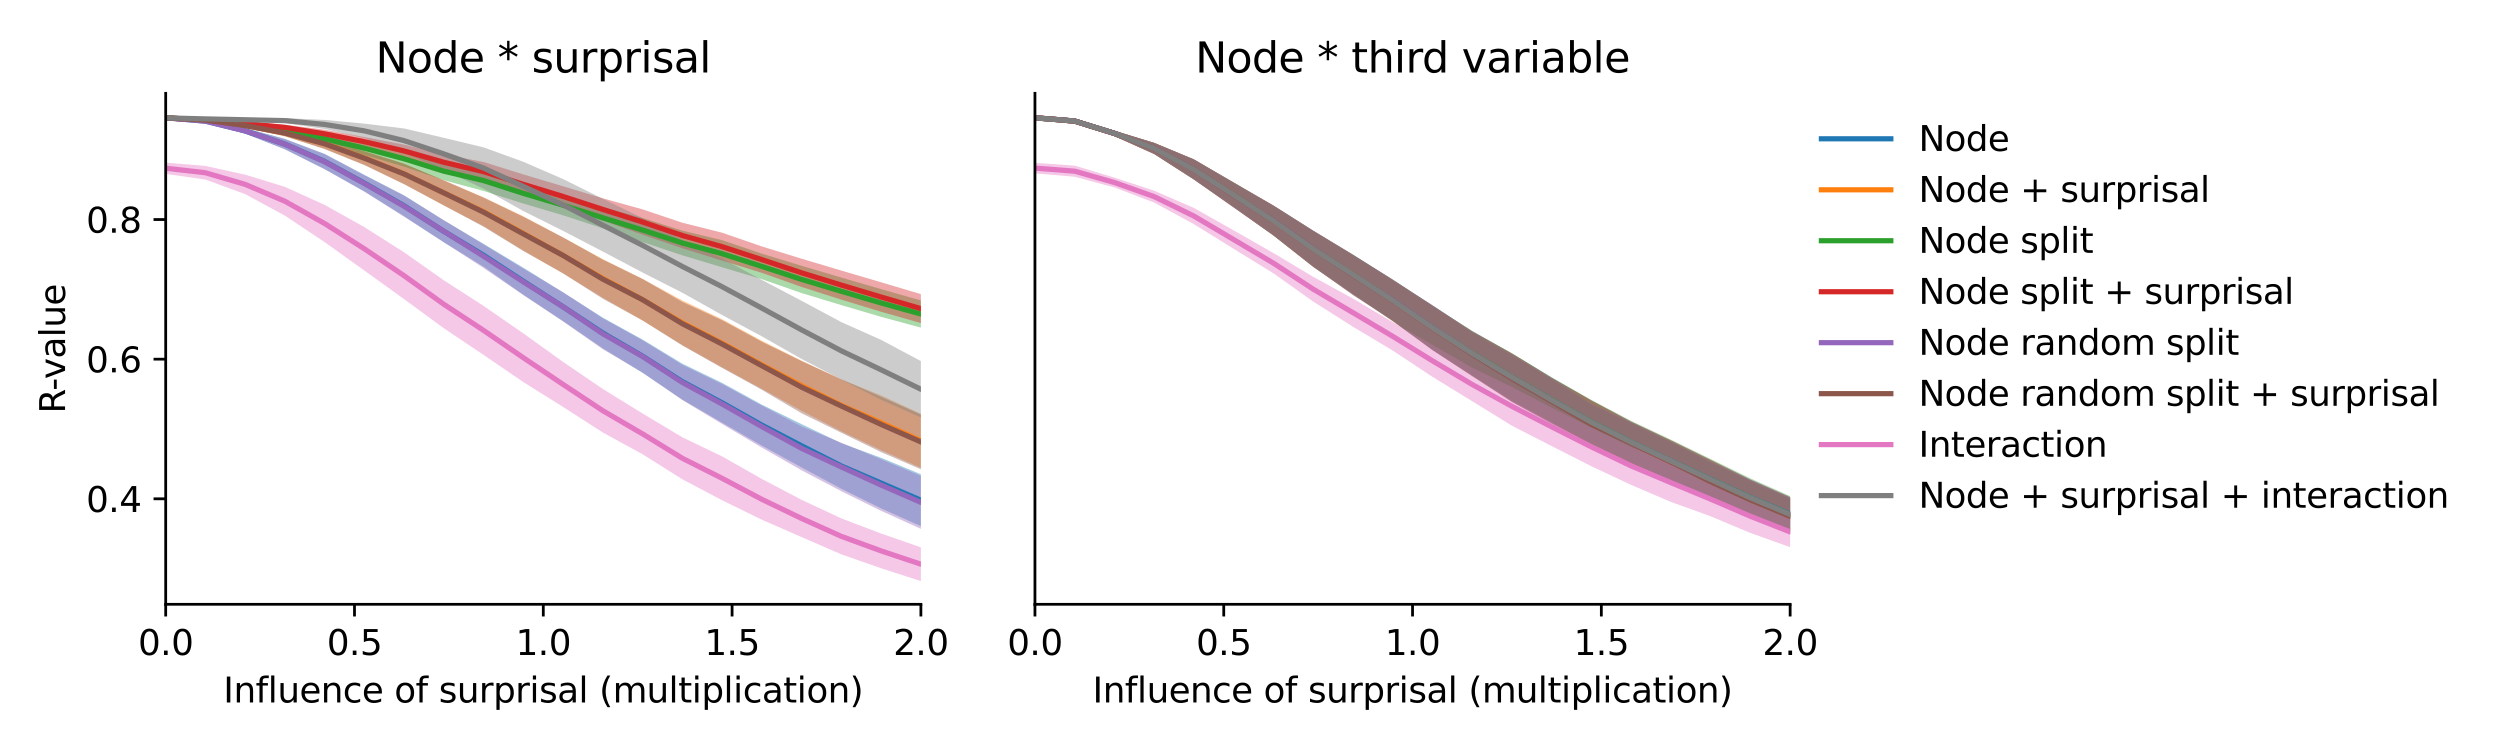 <?xml version="1.0" encoding="utf-8" standalone="no"?>
<!DOCTYPE svg PUBLIC "-//W3C//DTD SVG 1.1//EN"
  "http://www.w3.org/Graphics/SVG/1.1/DTD/svg11.dtd">
<svg xmlns:xlink="http://www.w3.org/1999/xlink" width="720pt" height="216pt" viewBox="0 0 720 216" xmlns="http://www.w3.org/2000/svg" version="1.1">
 <defs>
  <style type="text/css">*{stroke-linejoin: round; stroke-linecap: butt}</style>
 </defs>
 <g id="figure_1">
  <g id="patch_1">
   <path d="M 0 216 
L 720 216 
L 720 0 
L 0 0 
z
" style="fill: #ffffff"/>
  </g>
  <g id="axes_1">
   <g id="patch_2">
    <path d="M 47.72 174.04 
L 265.215 174.04 
L 265.215 26.88 
L 47.72 26.88 
z
" style="fill: #ffffff"/>
   </g>
   <g id="PolyCollection_1">
    <path d="M 47.72 33.624 
L 47.72 34.197 
L 59.167 35.227 
L 70.614 38.48 
L 82.061 42.989 
L 93.508 48.702 
L 104.956 55.135 
L 116.403 62.284 
L 127.85 69.802 
L 139.297 76.816 
L 150.744 84.917 
L 162.191 92.497 
L 173.638 100.344 
L 185.085 107.371 
L 196.532 115.103 
L 207.979 121.755 
L 219.427 128.342 
L 230.874 134.641 
L 242.321 140.771 
L 253.768 146.431 
L 265.215 151.537 
L 265.215 136.593 
L 265.215 136.593 
L 253.768 131.847 
L 242.321 127.657 
L 230.874 122.16 
L 219.427 116.553 
L 207.979 110.273 
L 196.532 104.741 
L 185.085 97.808 
L 173.638 91.493 
L 162.191 84.244 
L 150.744 77.106 
L 139.297 70.241 
L 127.85 63.47 
L 116.403 56.277 
L 104.956 50.362 
L 93.508 44.32 
L 82.061 40.014 
L 70.614 36.893 
L 59.167 34.526 
L 47.72 33.624 
z
" clip-path="url(#p368de60927)" style="fill: #1f77b4; fill-opacity: 0.4"/>
   </g>
   <g id="PolyCollection_2">
    <path d="M 47.72 33.649 
L 47.72 34.213 
L 59.167 34.88 
L 70.614 36.762 
L 82.061 39.246 
L 93.508 42.893 
L 104.956 47.516 
L 116.403 53.03 
L 127.85 59.176 
L 139.297 65.134 
L 150.744 72.172 
L 162.191 78.728 
L 173.638 85.788 
L 185.085 92.305 
L 196.532 99.416 
L 207.979 105.789 
L 219.427 112.011 
L 230.874 118.316 
L 242.321 124.248 
L 253.768 129.658 
L 265.215 134.75 
L 265.215 119.173 
L 265.215 119.173 
L 253.768 113.88 
L 242.321 109.271 
L 230.874 103.868 
L 219.427 98.151 
L 207.979 91.935 
L 196.532 86.54 
L 185.085 80.333 
L 173.638 74.642 
L 162.191 68.401 
L 150.744 62.297 
L 139.297 56.833 
L 127.85 51.959 
L 116.403 47.123 
L 104.956 43.485 
L 93.508 39.833 
L 82.061 37.372 
L 70.614 35.551 
L 59.167 34.286 
L 47.72 33.649 
z
" clip-path="url(#p368de60927)" style="fill: #ff7f0e; fill-opacity: 0.4"/>
   </g>
   <g id="PolyCollection_3">
    <path d="M 47.72 33.638 
L 47.72 34.22 
L 59.167 35.004 
L 70.614 36.626 
L 82.061 38.743 
L 93.508 41.708 
L 104.956 44.621 
L 116.403 48.009 
L 127.85 51.913 
L 139.297 55.007 
L 150.744 58.633 
L 162.191 62.023 
L 173.638 65.775 
L 185.085 69.738 
L 196.532 73.546 
L 207.979 76.982 
L 219.427 80.415 
L 230.874 84.409 
L 242.321 87.884 
L 253.768 91.256 
L 265.215 94.36 
L 265.215 86.524 
L 265.215 86.524 
L 253.768 83.269 
L 242.321 79.933 
L 230.874 76.551 
L 219.427 73.058 
L 207.979 69.169 
L 196.532 66.428 
L 185.085 62.791 
L 173.638 59.715 
L 162.191 56.199 
L 150.744 52.775 
L 139.297 49.034 
L 127.85 46.721 
L 116.403 43.475 
L 104.956 40.75 
L 93.508 38.289 
L 82.061 36.408 
L 70.614 35.464 
L 59.167 34.355 
L 47.72 33.638 
z
" clip-path="url(#p368de60927)" style="fill: #2ca02c; fill-opacity: 0.4"/>
   </g>
   <g id="PolyCollection_4">
    <path d="M 47.72 33.666 
L 47.72 34.234 
L 59.167 34.854 
L 70.614 36.071 
L 82.061 37.481 
L 93.508 39.737 
L 104.956 42.162 
L 116.403 45.318 
L 127.85 49.031 
L 139.297 52.204 
L 150.744 55.965 
L 162.191 59.527 
L 173.638 63.526 
L 185.085 67.611 
L 196.532 71.518 
L 207.979 75.073 
L 219.427 78.585 
L 230.874 82.652 
L 242.321 86.307 
L 253.768 89.795 
L 265.215 93.047 
L 265.215 84.716 
L 265.215 84.716 
L 253.768 81.304 
L 242.321 77.928 
L 230.874 74.512 
L 219.427 70.981 
L 207.979 67.022 
L 196.532 64.154 
L 185.085 60.307 
L 173.638 57.131 
L 162.191 53.663 
L 150.744 50.242 
L 139.297 46.676 
L 127.85 44.47 
L 116.403 41.647 
L 104.956 39.472 
L 93.508 37.367 
L 82.061 35.918 
L 70.614 35.075 
L 59.167 34.269 
L 47.72 33.666 
z
" clip-path="url(#p368de60927)" style="fill: #d62728; fill-opacity: 0.4"/>
   </g>
   <g id="PolyCollection_5">
    <path d="M 47.72 33.643 
L 47.72 34.22 
L 59.167 35.248 
L 70.614 38.511 
L 82.061 43.018 
L 93.508 48.758 
L 104.956 55.2 
L 116.403 62.445 
L 127.85 69.772 
L 139.297 77.208 
L 150.744 84.987 
L 162.191 92.604 
L 173.638 100.597 
L 185.085 107.334 
L 196.532 115.232 
L 207.979 122.115 
L 219.427 128.932 
L 230.874 135.459 
L 242.321 141.479 
L 253.768 147.14 
L 265.215 152.31 
L 265.215 137.061 
L 265.215 137.061 
L 253.768 132.278 
L 242.321 127.516 
L 230.874 122.826 
L 219.427 116.83 
L 207.979 110.62 
L 196.532 105.088 
L 185.085 98.026 
L 173.638 91.696 
L 162.191 84.167 
L 150.744 77.393 
L 139.297 70.436 
L 127.85 63.448 
L 116.403 56.361 
L 104.956 50.501 
L 93.508 44.432 
L 82.061 40.048 
L 70.614 36.911 
L 59.167 34.547 
L 47.72 33.643 
z
" clip-path="url(#p368de60927)" style="fill: #9467bd; fill-opacity: 0.4"/>
   </g>
   <g id="PolyCollection_6">
    <path d="M 47.72 33.669 
L 47.72 34.236 
L 59.167 34.9 
L 70.614 36.789 
L 82.061 39.264 
L 93.508 42.935 
L 104.956 47.542 
L 116.403 53.063 
L 127.85 59.186 
L 139.297 65.315 
L 150.744 72.309 
L 162.191 78.77 
L 173.638 86.054 
L 185.085 92.318 
L 196.532 99.517 
L 207.979 105.98 
L 219.427 112.272 
L 230.874 119.041 
L 242.321 124.644 
L 253.768 130.215 
L 265.215 135.163 
L 265.215 119.397 
L 265.215 119.397 
L 253.768 114.277 
L 242.321 109.264 
L 230.874 104.014 
L 219.427 98.418 
L 207.979 92.226 
L 196.532 86.964 
L 185.085 80.359 
L 173.638 74.786 
L 162.191 68.404 
L 150.744 62.449 
L 139.297 56.947 
L 127.85 51.964 
L 116.403 47.183 
L 104.956 43.603 
L 93.508 39.919 
L 82.061 37.392 
L 70.614 35.571 
L 59.167 34.305 
L 47.72 33.669 
z
" clip-path="url(#p368de60927)" style="fill: #8c564b; fill-opacity: 0.4"/>
   </g>
   <g id="PolyCollection_7">
    <path d="M 47.72 46.829 
L 47.72 50.078 
L 59.167 51.715 
L 70.614 55.913 
L 82.061 62.101 
L 93.508 69.75 
L 104.956 77.925 
L 116.403 86.163 
L 127.85 94.559 
L 139.297 102.229 
L 150.744 110.056 
L 162.191 117.216 
L 173.638 124.575 
L 185.085 130.836 
L 196.532 138.041 
L 207.979 144.079 
L 219.427 149.687 
L 230.874 154.691 
L 242.321 159.652 
L 253.768 163.665 
L 265.215 167.351 
L 265.215 157.643 
L 265.215 157.643 
L 253.768 153.659 
L 242.321 149.307 
L 230.874 143.966 
L 219.427 137.95 
L 207.979 131.452 
L 196.532 125.953 
L 185.085 119.108 
L 173.638 112.04 
L 162.191 104.251 
L 150.744 96.033 
L 139.297 88.121 
L 127.85 80.75 
L 116.403 72.69 
L 104.956 65.423 
L 93.508 59.023 
L 82.061 53.826 
L 70.614 50.305 
L 59.167 47.8 
L 47.72 46.829 
z
" clip-path="url(#p368de60927)" style="fill: #e377c2; fill-opacity: 0.4"/>
   </g>
   <g id="PolyCollection_8">
    <path d="M 47.72 33.663 
L 47.72 34.224 
L 59.167 34.495 
L 70.614 34.874 
L 82.061 35.464 
L 93.508 37.149 
L 104.956 39.791 
L 116.403 44.033 
L 127.85 48.968 
L 139.297 54.378 
L 150.744 60.799 
L 162.191 66.5 
L 173.638 72.462 
L 185.085 78.502 
L 196.532 84.319 
L 207.979 90.733 
L 219.427 96.884 
L 230.874 103.391 
L 242.321 109.334 
L 253.768 115.14 
L 265.215 120.218 
L 265.215 103.991 
L 265.215 103.991 
L 253.768 97.887 
L 242.321 92.779 
L 230.874 86.644 
L 219.427 80.628 
L 207.979 74.445 
L 196.532 69.193 
L 185.085 62.843 
L 173.638 57.265 
L 162.191 51.585 
L 150.744 46.606 
L 139.297 42.454 
L 127.85 39.701 
L 116.403 37.006 
L 104.956 35.609 
L 93.508 34.539 
L 82.061 34.011 
L 70.614 34.095 
L 59.167 33.982 
L 47.72 33.663 
z
" clip-path="url(#p368de60927)" style="fill: #7f7f7f; fill-opacity: 0.4"/>
   </g>
   <g id="matplotlib.axis_1">
    <g id="xtick_1">
     <g id="line2d_1">
      <defs>
       <path id="m9fc7b304c1" d="M 0 0 
L 0 3.5 
" style="stroke: #000000; stroke-width: 0.8"/>
      </defs>
      <g>
       <use xlink:href="#m9fc7b304c1" x="47.72" y="174.04" style="stroke: #000000; stroke-width: 0.8"/>
      </g>
     </g>
     <g id="text_1">
      <!-- 0.0 -->
      <g transform="translate(39.768 188.638)scale(0.1 -0.1)">
       <defs>
        <path id="DejaVuSans-30" d="M 2034 4250 
Q 1547 4250 1301 3770 
Q 1056 3291 1056 2328 
Q 1056 1369 1301 889 
Q 1547 409 2034 409 
Q 2525 409 2770 889 
Q 3016 1369 3016 2328 
Q 3016 3291 2770 3770 
Q 2525 4250 2034 4250 
z
M 2034 4750 
Q 2819 4750 3233 4129 
Q 3647 3509 3647 2328 
Q 3647 1150 3233 529 
Q 2819 -91 2034 -91 
Q 1250 -91 836 529 
Q 422 1150 422 2328 
Q 422 3509 836 4129 
Q 1250 4750 2034 4750 
z
" transform="scale(0.016)"/>
        <path id="DejaVuSans-2e" d="M 684 794 
L 1344 794 
L 1344 0 
L 684 0 
L 684 794 
z
" transform="scale(0.016)"/>
       </defs>
       <use xlink:href="#DejaVuSans-30"/>
       <use xlink:href="#DejaVuSans-2e" x="63.623"/>
       <use xlink:href="#DejaVuSans-30" x="95.41"/>
      </g>
     </g>
    </g>
    <g id="xtick_2">
     <g id="line2d_2">
      <g>
       <use xlink:href="#m9fc7b304c1" x="102.094" y="174.04" style="stroke: #000000; stroke-width: 0.8"/>
      </g>
     </g>
     <g id="text_2">
      <!-- 0.5 -->
      <g transform="translate(94.142 188.638)scale(0.1 -0.1)">
       <defs>
        <path id="DejaVuSans-35" d="M 691 4666 
L 3169 4666 
L 3169 4134 
L 1269 4134 
L 1269 2991 
Q 1406 3038 1543 3061 
Q 1681 3084 1819 3084 
Q 2600 3084 3056 2656 
Q 3513 2228 3513 1497 
Q 3513 744 3044 326 
Q 2575 -91 1722 -91 
Q 1428 -91 1123 -41 
Q 819 9 494 109 
L 494 744 
Q 775 591 1075 516 
Q 1375 441 1709 441 
Q 2250 441 2565 725 
Q 2881 1009 2881 1497 
Q 2881 1984 2565 2268 
Q 2250 2553 1709 2553 
Q 1456 2553 1204 2497 
Q 953 2441 691 2322 
L 691 4666 
z
" transform="scale(0.016)"/>
       </defs>
       <use xlink:href="#DejaVuSans-30"/>
       <use xlink:href="#DejaVuSans-2e" x="63.623"/>
       <use xlink:href="#DejaVuSans-35" x="95.41"/>
      </g>
     </g>
    </g>
    <g id="xtick_3">
     <g id="line2d_3">
      <g>
       <use xlink:href="#m9fc7b304c1" x="156.468" y="174.04" style="stroke: #000000; stroke-width: 0.8"/>
      </g>
     </g>
     <g id="text_3">
      <!-- 1.0 -->
      <g transform="translate(148.516 188.638)scale(0.1 -0.1)">
       <defs>
        <path id="DejaVuSans-31" d="M 794 531 
L 1825 531 
L 1825 4091 
L 703 3866 
L 703 4441 
L 1819 4666 
L 2450 4666 
L 2450 531 
L 3481 531 
L 3481 0 
L 794 0 
L 794 531 
z
" transform="scale(0.016)"/>
       </defs>
       <use xlink:href="#DejaVuSans-31"/>
       <use xlink:href="#DejaVuSans-2e" x="63.623"/>
       <use xlink:href="#DejaVuSans-30" x="95.41"/>
      </g>
     </g>
    </g>
    <g id="xtick_4">
     <g id="line2d_4">
      <g>
       <use xlink:href="#m9fc7b304c1" x="210.841" y="174.04" style="stroke: #000000; stroke-width: 0.8"/>
      </g>
     </g>
     <g id="text_4">
      <!-- 1.5 -->
      <g transform="translate(202.89 188.638)scale(0.1 -0.1)">
       <use xlink:href="#DejaVuSans-31"/>
       <use xlink:href="#DejaVuSans-2e" x="63.623"/>
       <use xlink:href="#DejaVuSans-35" x="95.41"/>
      </g>
     </g>
    </g>
    <g id="xtick_5">
     <g id="line2d_5">
      <g>
       <use xlink:href="#m9fc7b304c1" x="265.215" y="174.04" style="stroke: #000000; stroke-width: 0.8"/>
      </g>
     </g>
     <g id="text_5">
      <!-- 2.0 -->
      <g transform="translate(257.263 188.638)scale(0.1 -0.1)">
       <defs>
        <path id="DejaVuSans-32" d="M 1228 531 
L 3431 531 
L 3431 0 
L 469 0 
L 469 531 
Q 828 903 1448 1529 
Q 2069 2156 2228 2338 
Q 2531 2678 2651 2914 
Q 2772 3150 2772 3378 
Q 2772 3750 2511 3984 
Q 2250 4219 1831 4219 
Q 1534 4219 1204 4116 
Q 875 4013 500 3803 
L 500 4441 
Q 881 4594 1212 4672 
Q 1544 4750 1819 4750 
Q 2544 4750 2975 4387 
Q 3406 4025 3406 3419 
Q 3406 3131 3298 2873 
Q 3191 2616 2906 2266 
Q 2828 2175 2409 1742 
Q 1991 1309 1228 531 
z
" transform="scale(0.016)"/>
       </defs>
       <use xlink:href="#DejaVuSans-32"/>
       <use xlink:href="#DejaVuSans-2e" x="63.623"/>
       <use xlink:href="#DejaVuSans-30" x="95.41"/>
      </g>
     </g>
    </g>
    <g id="text_6">
     <!-- Influence of surprisal (multiplication) -->
     <g transform="translate(64.321 202.317)scale(0.1 -0.1)">
      <defs>
       <path id="DejaVuSans-49" d="M 628 4666 
L 1259 4666 
L 1259 0 
L 628 0 
L 628 4666 
z
" transform="scale(0.016)"/>
       <path id="DejaVuSans-6e" d="M 3513 2113 
L 3513 0 
L 2938 0 
L 2938 2094 
Q 2938 2591 2744 2837 
Q 2550 3084 2163 3084 
Q 1697 3084 1428 2787 
Q 1159 2491 1159 1978 
L 1159 0 
L 581 0 
L 581 3500 
L 1159 3500 
L 1159 2956 
Q 1366 3272 1645 3428 
Q 1925 3584 2291 3584 
Q 2894 3584 3203 3211 
Q 3513 2838 3513 2113 
z
" transform="scale(0.016)"/>
       <path id="DejaVuSans-66" d="M 2375 4863 
L 2375 4384 
L 1825 4384 
Q 1516 4384 1395 4259 
Q 1275 4134 1275 3809 
L 1275 3500 
L 2222 3500 
L 2222 3053 
L 1275 3053 
L 1275 0 
L 697 0 
L 697 3053 
L 147 3053 
L 147 3500 
L 697 3500 
L 697 3744 
Q 697 4328 969 4595 
Q 1241 4863 1831 4863 
L 2375 4863 
z
" transform="scale(0.016)"/>
       <path id="DejaVuSans-6c" d="M 603 4863 
L 1178 4863 
L 1178 0 
L 603 0 
L 603 4863 
z
" transform="scale(0.016)"/>
       <path id="DejaVuSans-75" d="M 544 1381 
L 544 3500 
L 1119 3500 
L 1119 1403 
Q 1119 906 1312 657 
Q 1506 409 1894 409 
Q 2359 409 2629 706 
Q 2900 1003 2900 1516 
L 2900 3500 
L 3475 3500 
L 3475 0 
L 2900 0 
L 2900 538 
Q 2691 219 2414 64 
Q 2138 -91 1772 -91 
Q 1169 -91 856 284 
Q 544 659 544 1381 
z
M 1991 3584 
L 1991 3584 
z
" transform="scale(0.016)"/>
       <path id="DejaVuSans-65" d="M 3597 1894 
L 3597 1613 
L 953 1613 
Q 991 1019 1311 708 
Q 1631 397 2203 397 
Q 2534 397 2845 478 
Q 3156 559 3463 722 
L 3463 178 
Q 3153 47 2828 -22 
Q 2503 -91 2169 -91 
Q 1331 -91 842 396 
Q 353 884 353 1716 
Q 353 2575 817 3079 
Q 1281 3584 2069 3584 
Q 2775 3584 3186 3129 
Q 3597 2675 3597 1894 
z
M 3022 2063 
Q 3016 2534 2758 2815 
Q 2500 3097 2075 3097 
Q 1594 3097 1305 2825 
Q 1016 2553 972 2059 
L 3022 2063 
z
" transform="scale(0.016)"/>
       <path id="DejaVuSans-63" d="M 3122 3366 
L 3122 2828 
Q 2878 2963 2633 3030 
Q 2388 3097 2138 3097 
Q 1578 3097 1268 2742 
Q 959 2388 959 1747 
Q 959 1106 1268 751 
Q 1578 397 2138 397 
Q 2388 397 2633 464 
Q 2878 531 3122 666 
L 3122 134 
Q 2881 22 2623 -34 
Q 2366 -91 2075 -91 
Q 1284 -91 818 406 
Q 353 903 353 1747 
Q 353 2603 823 3093 
Q 1294 3584 2113 3584 
Q 2378 3584 2631 3529 
Q 2884 3475 3122 3366 
z
" transform="scale(0.016)"/>
       <path id="DejaVuSans-20" transform="scale(0.016)"/>
       <path id="DejaVuSans-6f" d="M 1959 3097 
Q 1497 3097 1228 2736 
Q 959 2375 959 1747 
Q 959 1119 1226 758 
Q 1494 397 1959 397 
Q 2419 397 2687 759 
Q 2956 1122 2956 1747 
Q 2956 2369 2687 2733 
Q 2419 3097 1959 3097 
z
M 1959 3584 
Q 2709 3584 3137 3096 
Q 3566 2609 3566 1747 
Q 3566 888 3137 398 
Q 2709 -91 1959 -91 
Q 1206 -91 779 398 
Q 353 888 353 1747 
Q 353 2609 779 3096 
Q 1206 3584 1959 3584 
z
" transform="scale(0.016)"/>
       <path id="DejaVuSans-73" d="M 2834 3397 
L 2834 2853 
Q 2591 2978 2328 3040 
Q 2066 3103 1784 3103 
Q 1356 3103 1142 2972 
Q 928 2841 928 2578 
Q 928 2378 1081 2264 
Q 1234 2150 1697 2047 
L 1894 2003 
Q 2506 1872 2764 1633 
Q 3022 1394 3022 966 
Q 3022 478 2636 193 
Q 2250 -91 1575 -91 
Q 1294 -91 989 -36 
Q 684 19 347 128 
L 347 722 
Q 666 556 975 473 
Q 1284 391 1588 391 
Q 1994 391 2212 530 
Q 2431 669 2431 922 
Q 2431 1156 2273 1281 
Q 2116 1406 1581 1522 
L 1381 1569 
Q 847 1681 609 1914 
Q 372 2147 372 2553 
Q 372 3047 722 3315 
Q 1072 3584 1716 3584 
Q 2034 3584 2315 3537 
Q 2597 3491 2834 3397 
z
" transform="scale(0.016)"/>
       <path id="DejaVuSans-72" d="M 2631 2963 
Q 2534 3019 2420 3045 
Q 2306 3072 2169 3072 
Q 1681 3072 1420 2755 
Q 1159 2438 1159 1844 
L 1159 0 
L 581 0 
L 581 3500 
L 1159 3500 
L 1159 2956 
Q 1341 3275 1631 3429 
Q 1922 3584 2338 3584 
Q 2397 3584 2469 3576 
Q 2541 3569 2628 3553 
L 2631 2963 
z
" transform="scale(0.016)"/>
       <path id="DejaVuSans-70" d="M 1159 525 
L 1159 -1331 
L 581 -1331 
L 581 3500 
L 1159 3500 
L 1159 2969 
Q 1341 3281 1617 3432 
Q 1894 3584 2278 3584 
Q 2916 3584 3314 3078 
Q 3713 2572 3713 1747 
Q 3713 922 3314 415 
Q 2916 -91 2278 -91 
Q 1894 -91 1617 61 
Q 1341 213 1159 525 
z
M 3116 1747 
Q 3116 2381 2855 2742 
Q 2594 3103 2138 3103 
Q 1681 3103 1420 2742 
Q 1159 2381 1159 1747 
Q 1159 1113 1420 752 
Q 1681 391 2138 391 
Q 2594 391 2855 752 
Q 3116 1113 3116 1747 
z
" transform="scale(0.016)"/>
       <path id="DejaVuSans-69" d="M 603 3500 
L 1178 3500 
L 1178 0 
L 603 0 
L 603 3500 
z
M 603 4863 
L 1178 4863 
L 1178 4134 
L 603 4134 
L 603 4863 
z
" transform="scale(0.016)"/>
       <path id="DejaVuSans-61" d="M 2194 1759 
Q 1497 1759 1228 1600 
Q 959 1441 959 1056 
Q 959 750 1161 570 
Q 1363 391 1709 391 
Q 2188 391 2477 730 
Q 2766 1069 2766 1631 
L 2766 1759 
L 2194 1759 
z
M 3341 1997 
L 3341 0 
L 2766 0 
L 2766 531 
Q 2569 213 2275 61 
Q 1981 -91 1556 -91 
Q 1019 -91 701 211 
Q 384 513 384 1019 
Q 384 1609 779 1909 
Q 1175 2209 1959 2209 
L 2766 2209 
L 2766 2266 
Q 2766 2663 2505 2880 
Q 2244 3097 1772 3097 
Q 1472 3097 1187 3025 
Q 903 2953 641 2809 
L 641 3341 
Q 956 3463 1253 3523 
Q 1550 3584 1831 3584 
Q 2591 3584 2966 3190 
Q 3341 2797 3341 1997 
z
" transform="scale(0.016)"/>
       <path id="DejaVuSans-28" d="M 1984 4856 
Q 1566 4138 1362 3434 
Q 1159 2731 1159 2009 
Q 1159 1288 1364 580 
Q 1569 -128 1984 -844 
L 1484 -844 
Q 1016 -109 783 600 
Q 550 1309 550 2009 
Q 550 2706 781 3412 
Q 1013 4119 1484 4856 
L 1984 4856 
z
" transform="scale(0.016)"/>
       <path id="DejaVuSans-6d" d="M 3328 2828 
Q 3544 3216 3844 3400 
Q 4144 3584 4550 3584 
Q 5097 3584 5394 3201 
Q 5691 2819 5691 2113 
L 5691 0 
L 5113 0 
L 5113 2094 
Q 5113 2597 4934 2840 
Q 4756 3084 4391 3084 
Q 3944 3084 3684 2787 
Q 3425 2491 3425 1978 
L 3425 0 
L 2847 0 
L 2847 2094 
Q 2847 2600 2669 2842 
Q 2491 3084 2119 3084 
Q 1678 3084 1418 2786 
Q 1159 2488 1159 1978 
L 1159 0 
L 581 0 
L 581 3500 
L 1159 3500 
L 1159 2956 
Q 1356 3278 1631 3431 
Q 1906 3584 2284 3584 
Q 2666 3584 2933 3390 
Q 3200 3197 3328 2828 
z
" transform="scale(0.016)"/>
       <path id="DejaVuSans-74" d="M 1172 4494 
L 1172 3500 
L 2356 3500 
L 2356 3053 
L 1172 3053 
L 1172 1153 
Q 1172 725 1289 603 
Q 1406 481 1766 481 
L 2356 481 
L 2356 0 
L 1766 0 
Q 1100 0 847 248 
Q 594 497 594 1153 
L 594 3053 
L 172 3053 
L 172 3500 
L 594 3500 
L 594 4494 
L 1172 4494 
z
" transform="scale(0.016)"/>
       <path id="DejaVuSans-29" d="M 513 4856 
L 1013 4856 
Q 1481 4119 1714 3412 
Q 1947 2706 1947 2009 
Q 1947 1309 1714 600 
Q 1481 -109 1013 -844 
L 513 -844 
Q 928 -128 1133 580 
Q 1338 1288 1338 2009 
Q 1338 2731 1133 3434 
Q 928 4138 513 4856 
z
" transform="scale(0.016)"/>
      </defs>
      <use xlink:href="#DejaVuSans-49"/>
      <use xlink:href="#DejaVuSans-6e" x="29.492"/>
      <use xlink:href="#DejaVuSans-66" x="92.871"/>
      <use xlink:href="#DejaVuSans-6c" x="128.076"/>
      <use xlink:href="#DejaVuSans-75" x="155.859"/>
      <use xlink:href="#DejaVuSans-65" x="219.238"/>
      <use xlink:href="#DejaVuSans-6e" x="280.762"/>
      <use xlink:href="#DejaVuSans-63" x="344.141"/>
      <use xlink:href="#DejaVuSans-65" x="399.121"/>
      <use xlink:href="#DejaVuSans-20" x="460.645"/>
      <use xlink:href="#DejaVuSans-6f" x="492.432"/>
      <use xlink:href="#DejaVuSans-66" x="553.613"/>
      <use xlink:href="#DejaVuSans-20" x="588.818"/>
      <use xlink:href="#DejaVuSans-73" x="620.605"/>
      <use xlink:href="#DejaVuSans-75" x="672.705"/>
      <use xlink:href="#DejaVuSans-72" x="736.084"/>
      <use xlink:href="#DejaVuSans-70" x="777.197"/>
      <use xlink:href="#DejaVuSans-72" x="840.674"/>
      <use xlink:href="#DejaVuSans-69" x="881.787"/>
      <use xlink:href="#DejaVuSans-73" x="909.57"/>
      <use xlink:href="#DejaVuSans-61" x="961.67"/>
      <use xlink:href="#DejaVuSans-6c" x="1022.949"/>
      <use xlink:href="#DejaVuSans-20" x="1050.732"/>
      <use xlink:href="#DejaVuSans-28" x="1082.52"/>
      <use xlink:href="#DejaVuSans-6d" x="1121.533"/>
      <use xlink:href="#DejaVuSans-75" x="1218.945"/>
      <use xlink:href="#DejaVuSans-6c" x="1282.324"/>
      <use xlink:href="#DejaVuSans-74" x="1310.107"/>
      <use xlink:href="#DejaVuSans-69" x="1349.316"/>
      <use xlink:href="#DejaVuSans-70" x="1377.1"/>
      <use xlink:href="#DejaVuSans-6c" x="1440.576"/>
      <use xlink:href="#DejaVuSans-69" x="1468.359"/>
      <use xlink:href="#DejaVuSans-63" x="1496.143"/>
      <use xlink:href="#DejaVuSans-61" x="1551.123"/>
      <use xlink:href="#DejaVuSans-74" x="1612.402"/>
      <use xlink:href="#DejaVuSans-69" x="1651.611"/>
      <use xlink:href="#DejaVuSans-6f" x="1679.395"/>
      <use xlink:href="#DejaVuSans-6e" x="1740.576"/>
      <use xlink:href="#DejaVuSans-29" x="1803.955"/>
     </g>
    </g>
   </g>
   <g id="matplotlib.axis_2">
    <g id="ytick_1">
     <g id="line2d_6">
      <defs>
       <path id="mb72fa0a074" d="M 0 0 
L -3.5 0 
" style="stroke: #000000; stroke-width: 0.8"/>
      </defs>
      <g>
       <use xlink:href="#mb72fa0a074" x="47.72" y="143.653" style="stroke: #000000; stroke-width: 0.8"/>
      </g>
     </g>
     <g id="text_7">
      <!-- 0.4 -->
      <g transform="translate(24.817 147.453)scale(0.1 -0.1)">
       <defs>
        <path id="DejaVuSans-34" d="M 2419 4116 
L 825 1625 
L 2419 1625 
L 2419 4116 
z
M 2253 4666 
L 3047 4666 
L 3047 1625 
L 3713 1625 
L 3713 1100 
L 3047 1100 
L 3047 0 
L 2419 0 
L 2419 1100 
L 313 1100 
L 313 1709 
L 2253 4666 
z
" transform="scale(0.016)"/>
       </defs>
       <use xlink:href="#DejaVuSans-30"/>
       <use xlink:href="#DejaVuSans-2e" x="63.623"/>
       <use xlink:href="#DejaVuSans-34" x="95.41"/>
      </g>
     </g>
    </g>
    <g id="ytick_2">
     <g id="line2d_7">
      <g>
       <use xlink:href="#mb72fa0a074" x="47.72" y="103.438" style="stroke: #000000; stroke-width: 0.8"/>
      </g>
     </g>
     <g id="text_8">
      <!-- 0.6 -->
      <g transform="translate(24.817 107.237)scale(0.1 -0.1)">
       <defs>
        <path id="DejaVuSans-36" d="M 2113 2584 
Q 1688 2584 1439 2293 
Q 1191 2003 1191 1497 
Q 1191 994 1439 701 
Q 1688 409 2113 409 
Q 2538 409 2786 701 
Q 3034 994 3034 1497 
Q 3034 2003 2786 2293 
Q 2538 2584 2113 2584 
z
M 3366 4563 
L 3366 3988 
Q 3128 4100 2886 4159 
Q 2644 4219 2406 4219 
Q 1781 4219 1451 3797 
Q 1122 3375 1075 2522 
Q 1259 2794 1537 2939 
Q 1816 3084 2150 3084 
Q 2853 3084 3261 2657 
Q 3669 2231 3669 1497 
Q 3669 778 3244 343 
Q 2819 -91 2113 -91 
Q 1303 -91 875 529 
Q 447 1150 447 2328 
Q 447 3434 972 4092 
Q 1497 4750 2381 4750 
Q 2619 4750 2861 4703 
Q 3103 4656 3366 4563 
z
" transform="scale(0.016)"/>
       </defs>
       <use xlink:href="#DejaVuSans-30"/>
       <use xlink:href="#DejaVuSans-2e" x="63.623"/>
       <use xlink:href="#DejaVuSans-36" x="95.41"/>
      </g>
     </g>
    </g>
    <g id="ytick_3">
     <g id="line2d_8">
      <g>
       <use xlink:href="#mb72fa0a074" x="47.72" y="63.222" style="stroke: #000000; stroke-width: 0.8"/>
      </g>
     </g>
     <g id="text_9">
      <!-- 0.8 -->
      <g transform="translate(24.817 67.021)scale(0.1 -0.1)">
       <defs>
        <path id="DejaVuSans-38" d="M 2034 2216 
Q 1584 2216 1326 1975 
Q 1069 1734 1069 1313 
Q 1069 891 1326 650 
Q 1584 409 2034 409 
Q 2484 409 2743 651 
Q 3003 894 3003 1313 
Q 3003 1734 2745 1975 
Q 2488 2216 2034 2216 
z
M 1403 2484 
Q 997 2584 770 2862 
Q 544 3141 544 3541 
Q 544 4100 942 4425 
Q 1341 4750 2034 4750 
Q 2731 4750 3128 4425 
Q 3525 4100 3525 3541 
Q 3525 3141 3298 2862 
Q 3072 2584 2669 2484 
Q 3125 2378 3379 2068 
Q 3634 1759 3634 1313 
Q 3634 634 3220 271 
Q 2806 -91 2034 -91 
Q 1263 -91 848 271 
Q 434 634 434 1313 
Q 434 1759 690 2068 
Q 947 2378 1403 2484 
z
M 1172 3481 
Q 1172 3119 1398 2916 
Q 1625 2713 2034 2713 
Q 2441 2713 2670 2916 
Q 2900 3119 2900 3481 
Q 2900 3844 2670 4047 
Q 2441 4250 2034 4250 
Q 1625 4250 1398 4047 
Q 1172 3844 1172 3481 
z
" transform="scale(0.016)"/>
       </defs>
       <use xlink:href="#DejaVuSans-30"/>
       <use xlink:href="#DejaVuSans-2e" x="63.623"/>
       <use xlink:href="#DejaVuSans-38" x="95.41"/>
      </g>
     </g>
    </g>
    <g id="text_10">
     <!-- R-value -->
     <g transform="translate(18.737 119.065)rotate(-90)scale(0.1 -0.1)">
      <defs>
       <path id="DejaVuSans-52" d="M 2841 2188 
Q 3044 2119 3236 1894 
Q 3428 1669 3622 1275 
L 4263 0 
L 3584 0 
L 2988 1197 
Q 2756 1666 2539 1819 
Q 2322 1972 1947 1972 
L 1259 1972 
L 1259 0 
L 628 0 
L 628 4666 
L 2053 4666 
Q 2853 4666 3247 4331 
Q 3641 3997 3641 3322 
Q 3641 2881 3436 2590 
Q 3231 2300 2841 2188 
z
M 1259 4147 
L 1259 2491 
L 2053 2491 
Q 2509 2491 2742 2702 
Q 2975 2913 2975 3322 
Q 2975 3731 2742 3939 
Q 2509 4147 2053 4147 
L 1259 4147 
z
" transform="scale(0.016)"/>
       <path id="DejaVuSans-2d" d="M 313 2009 
L 1997 2009 
L 1997 1497 
L 313 1497 
L 313 2009 
z
" transform="scale(0.016)"/>
       <path id="DejaVuSans-76" d="M 191 3500 
L 800 3500 
L 1894 563 
L 2988 3500 
L 3597 3500 
L 2284 0 
L 1503 0 
L 191 3500 
z
" transform="scale(0.016)"/>
      </defs>
      <use xlink:href="#DejaVuSans-52"/>
      <use xlink:href="#DejaVuSans-2d" x="65.482"/>
      <use xlink:href="#DejaVuSans-76" x="98.941"/>
      <use xlink:href="#DejaVuSans-61" x="158.121"/>
      <use xlink:href="#DejaVuSans-6c" x="219.4"/>
      <use xlink:href="#DejaVuSans-75" x="247.184"/>
      <use xlink:href="#DejaVuSans-65" x="310.562"/>
     </g>
    </g>
   </g>
   <g id="line2d_9">
    <path d="M 47.72 33.91 
L 59.167 34.877 
L 70.614 37.687 
L 82.061 41.501 
L 93.508 46.511 
L 104.956 52.748 
L 116.403 59.28 
L 127.85 66.636 
L 139.297 73.529 
L 150.744 81.012 
L 162.191 88.37 
L 173.638 95.919 
L 185.085 102.589 
L 196.532 109.922 
L 207.979 116.014 
L 219.427 122.447 
L 230.874 128.4 
L 242.321 134.214 
L 253.768 139.139 
L 265.215 144.065 
" clip-path="url(#p368de60927)" style="fill: none; stroke: #1f77b4; stroke-width: 1.5; stroke-linecap: square"/>
   </g>
   <g id="line2d_10">
    <path d="M 47.72 33.931 
L 59.167 34.583 
L 70.614 36.156 
L 82.061 38.309 
L 93.508 41.363 
L 104.956 45.501 
L 116.403 50.076 
L 127.85 55.568 
L 139.297 60.984 
L 150.744 67.235 
L 162.191 73.564 
L 173.638 80.215 
L 185.085 86.319 
L 196.532 92.978 
L 207.979 98.862 
L 219.427 105.081 
L 230.874 111.092 
L 242.321 116.76 
L 253.768 121.769 
L 265.215 126.962 
" clip-path="url(#p368de60927)" style="fill: none; stroke: #ff7f0e; stroke-width: 1.5; stroke-linecap: square"/>
   </g>
   <g id="line2d_11">
    <path d="M 47.72 33.929 
L 59.167 34.68 
L 70.614 36.045 
L 82.061 37.575 
L 93.508 39.999 
L 104.956 42.686 
L 116.403 45.742 
L 127.85 49.317 
L 139.297 52.021 
L 150.744 55.704 
L 162.191 59.111 
L 173.638 62.745 
L 185.085 66.265 
L 196.532 69.987 
L 207.979 73.076 
L 219.427 76.736 
L 230.874 80.48 
L 242.321 83.908 
L 253.768 87.262 
L 265.215 90.442 
" clip-path="url(#p368de60927)" style="fill: none; stroke: #2ca02c; stroke-width: 1.5; stroke-linecap: square"/>
   </g>
   <g id="line2d_12">
    <path d="M 47.72 33.95 
L 59.167 34.561 
L 70.614 35.573 
L 82.061 36.7 
L 93.508 38.552 
L 104.956 40.817 
L 116.403 43.482 
L 127.85 46.75 
L 139.297 49.44 
L 150.744 53.103 
L 162.191 56.595 
L 173.638 60.329 
L 185.085 63.959 
L 196.532 67.836 
L 207.979 71.048 
L 219.427 74.783 
L 230.874 78.582 
L 242.321 82.117 
L 253.768 85.549 
L 265.215 88.881 
" clip-path="url(#p368de60927)" style="fill: none; stroke: #d62728; stroke-width: 1.5; stroke-linecap: square"/>
   </g>
   <g id="line2d_13">
    <path d="M 47.72 33.931 
L 59.167 34.897 
L 70.614 37.711 
L 82.061 41.533 
L 93.508 46.595 
L 104.956 52.851 
L 116.403 59.403 
L 127.85 66.61 
L 139.297 73.822 
L 150.744 81.19 
L 162.191 88.385 
L 173.638 96.147 
L 185.085 102.68 
L 196.532 110.16 
L 207.979 116.367 
L 219.427 122.881 
L 230.874 129.143 
L 242.321 134.498 
L 253.768 139.709 
L 265.215 144.686 
" clip-path="url(#p368de60927)" style="fill: none; stroke: #9467bd; stroke-width: 1.5; stroke-linecap: square"/>
   </g>
   <g id="line2d_14">
    <path d="M 47.72 33.953 
L 59.167 34.603 
L 70.614 36.18 
L 82.061 38.328 
L 93.508 41.427 
L 104.956 45.573 
L 116.403 50.123 
L 127.85 55.575 
L 139.297 61.131 
L 150.744 67.379 
L 162.191 73.587 
L 173.638 80.42 
L 185.085 86.338 
L 196.532 93.24 
L 207.979 99.103 
L 219.427 105.345 
L 230.874 111.528 
L 242.321 116.954 
L 253.768 122.246 
L 265.215 127.28 
" clip-path="url(#p368de60927)" style="fill: none; stroke: #8c564b; stroke-width: 1.5; stroke-linecap: square"/>
   </g>
   <g id="line2d_15">
    <path d="M 47.72 48.453 
L 59.167 49.758 
L 70.614 53.109 
L 82.061 57.964 
L 93.508 64.387 
L 104.956 71.674 
L 116.403 79.426 
L 127.85 87.655 
L 139.297 95.175 
L 150.744 103.045 
L 162.191 110.734 
L 173.638 118.307 
L 185.085 124.972 
L 196.532 131.997 
L 207.979 137.766 
L 219.427 143.819 
L 230.874 149.329 
L 242.321 154.479 
L 253.768 158.662 
L 265.215 162.497 
" clip-path="url(#p368de60927)" style="fill: none; stroke: #e377c2; stroke-width: 1.5; stroke-linecap: square"/>
   </g>
   <g id="line2d_16">
    <path d="M 47.72 33.943 
L 59.167 34.238 
L 70.614 34.485 
L 82.061 34.738 
L 93.508 35.844 
L 104.956 37.7 
L 116.403 40.519 
L 127.85 44.334 
L 139.297 48.416 
L 150.744 53.703 
L 162.191 59.042 
L 173.638 64.864 
L 185.085 70.673 
L 196.532 76.756 
L 207.979 82.589 
L 219.427 88.756 
L 230.874 95.017 
L 242.321 101.057 
L 253.768 106.514 
L 265.215 112.105 
" clip-path="url(#p368de60927)" style="fill: none; stroke: #7f7f7f; stroke-width: 1.5; stroke-linecap: square"/>
   </g>
   <g id="patch_3">
    <path d="M 47.72 174.04 
L 47.72 26.88 
" style="fill: none; stroke: #000000; stroke-width: 0.8; stroke-linejoin: miter; stroke-linecap: square"/>
   </g>
   <g id="patch_4">
    <path d="M 47.72 174.04 
L 265.215 174.04 
" style="fill: none; stroke: #000000; stroke-width: 0.8; stroke-linejoin: miter; stroke-linecap: square"/>
   </g>
   <g id="text_11">
    <!-- Node * surprisal -->
    <g transform="translate(108.186 20.88)scale(0.12 -0.12)">
     <defs>
      <path id="DejaVuSans-4e" d="M 628 4666 
L 1478 4666 
L 3547 763 
L 3547 4666 
L 4159 4666 
L 4159 0 
L 3309 0 
L 1241 3903 
L 1241 0 
L 628 0 
L 628 4666 
z
" transform="scale(0.016)"/>
      <path id="DejaVuSans-64" d="M 2906 2969 
L 2906 4863 
L 3481 4863 
L 3481 0 
L 2906 0 
L 2906 525 
Q 2725 213 2448 61 
Q 2172 -91 1784 -91 
Q 1150 -91 751 415 
Q 353 922 353 1747 
Q 353 2572 751 3078 
Q 1150 3584 1784 3584 
Q 2172 3584 2448 3432 
Q 2725 3281 2906 2969 
z
M 947 1747 
Q 947 1113 1208 752 
Q 1469 391 1925 391 
Q 2381 391 2643 752 
Q 2906 1113 2906 1747 
Q 2906 2381 2643 2742 
Q 2381 3103 1925 3103 
Q 1469 3103 1208 2742 
Q 947 2381 947 1747 
z
" transform="scale(0.016)"/>
      <path id="DejaVuSans-2a" d="M 3009 3897 
L 1888 3291 
L 3009 2681 
L 2828 2375 
L 1778 3009 
L 1778 1831 
L 1422 1831 
L 1422 3009 
L 372 2375 
L 191 2681 
L 1313 3291 
L 191 3897 
L 372 4206 
L 1422 3572 
L 1422 4750 
L 1778 4750 
L 1778 3572 
L 2828 4206 
L 3009 3897 
z
" transform="scale(0.016)"/>
     </defs>
     <use xlink:href="#DejaVuSans-4e"/>
     <use xlink:href="#DejaVuSans-6f" x="74.805"/>
     <use xlink:href="#DejaVuSans-64" x="135.986"/>
     <use xlink:href="#DejaVuSans-65" x="199.463"/>
     <use xlink:href="#DejaVuSans-20" x="260.986"/>
     <use xlink:href="#DejaVuSans-2a" x="292.773"/>
     <use xlink:href="#DejaVuSans-20" x="342.773"/>
     <use xlink:href="#DejaVuSans-73" x="374.561"/>
     <use xlink:href="#DejaVuSans-75" x="426.66"/>
     <use xlink:href="#DejaVuSans-72" x="490.039"/>
     <use xlink:href="#DejaVuSans-70" x="531.152"/>
     <use xlink:href="#DejaVuSans-72" x="594.629"/>
     <use xlink:href="#DejaVuSans-69" x="635.742"/>
     <use xlink:href="#DejaVuSans-73" x="663.525"/>
     <use xlink:href="#DejaVuSans-61" x="715.625"/>
     <use xlink:href="#DejaVuSans-6c" x="776.904"/>
    </g>
   </g>
  </g>
  <g id="axes_2">
   <g id="patch_5">
    <path d="M 298.065 174.04 
L 515.56 174.04 
L 515.56 26.88 
L 298.065 26.88 
z
" style="fill: #ffffff"/>
   </g>
   <g id="PolyCollection_9">
    <path d="M 298.065 33.569 
L 298.065 34.224 
L 309.512 35.179 
L 320.959 39.154 
L 332.406 44.294 
L 343.853 51.628 
L 355.301 59.567 
L 366.748 67.714 
L 378.195 76.702 
L 389.642 84.549 
L 401.089 92.276 
L 412.536 100.562 
L 423.983 107.99 
L 435.43 115.329 
L 446.877 121.541 
L 458.324 127.728 
L 469.772 133.154 
L 481.219 138.589 
L 492.666 143.535 
L 504.113 148.416 
L 515.56 152.855 
L 515.56 143.225 
L 515.56 143.225 
L 504.113 138.176 
L 492.666 132.534 
L 481.219 126.9 
L 469.772 121.477 
L 458.324 115.338 
L 446.877 108.721 
L 435.43 101.761 
L 423.983 95.316 
L 412.536 87.939 
L 401.089 80.475 
L 389.642 73.296 
L 378.195 66.39 
L 366.748 59.188 
L 355.301 52.506 
L 343.853 45.884 
L 332.406 41.133 
L 320.959 37.624 
L 309.512 34.522 
L 298.065 33.569 
z
" clip-path="url(#p6adf3a867a)" style="fill: #1f77b4; fill-opacity: 0.4"/>
   </g>
   <g id="PolyCollection_10">
    <path d="M 298.065 33.588 
L 298.065 34.24 
L 309.512 35.201 
L 320.959 39.173 
L 332.406 44.33 
L 343.853 51.653 
L 355.301 59.622 
L 366.748 67.769 
L 378.195 76.773 
L 389.642 84.609 
L 401.089 92.351 
L 412.536 100.651 
L 423.983 108.099 
L 435.43 115.453 
L 446.877 121.669 
L 458.324 127.843 
L 469.772 133.311 
L 481.219 138.79 
L 492.666 143.773 
L 504.113 148.641 
L 515.56 153.127 
L 515.56 143.573 
L 515.56 143.573 
L 504.113 138.516 
L 492.666 132.801 
L 481.219 127.094 
L 469.772 121.663 
L 458.324 115.498 
L 446.877 108.871 
L 435.43 101.869 
L 423.983 95.425 
L 412.536 88.039 
L 401.089 80.569 
L 389.642 73.377 
L 378.195 66.445 
L 366.748 59.215 
L 355.301 52.55 
L 343.853 45.92 
L 332.406 41.135 
L 320.959 37.64 
L 309.512 34.532 
L 298.065 33.588 
z
" clip-path="url(#p6adf3a867a)" style="fill: #ff7f0e; fill-opacity: 0.4"/>
   </g>
   <g id="PolyCollection_11">
    <path d="M 298.065 33.591 
L 298.065 34.247 
L 309.512 35.193 
L 320.959 39.169 
L 332.406 44.333 
L 343.853 51.669 
L 355.301 59.615 
L 366.748 67.788 
L 378.195 76.803 
L 389.642 84.711 
L 401.089 92.444 
L 412.536 100.737 
L 423.983 108.197 
L 435.43 115.539 
L 446.877 121.762 
L 458.324 128.033 
L 469.772 133.48 
L 481.219 138.983 
L 492.666 144.085 
L 504.113 148.992 
L 515.56 153.526 
L 515.56 142.889 
L 515.56 142.889 
L 504.113 137.781 
L 492.666 132.201 
L 481.219 126.617 
L 469.772 121.226 
L 458.324 115.171 
L 446.877 108.686 
L 435.43 101.74 
L 423.983 95.369 
L 412.536 88.026 
L 401.089 80.547 
L 389.642 73.397 
L 378.195 66.49 
L 366.748 59.286 
L 355.301 52.577 
L 343.853 45.952 
L 332.406 41.174 
L 320.959 37.659 
L 309.512 34.534 
L 298.065 33.591 
z
" clip-path="url(#p6adf3a867a)" style="fill: #2ca02c; fill-opacity: 0.4"/>
   </g>
   <g id="PolyCollection_12">
    <path d="M 298.065 33.6 
L 298.065 34.256 
L 309.512 35.219 
L 320.959 39.191 
L 332.406 44.357 
L 343.853 51.685 
L 355.301 59.653 
L 366.748 67.833 
L 378.195 76.851 
L 389.642 84.751 
L 401.089 92.503 
L 412.536 100.793 
L 423.983 108.267 
L 435.43 115.656 
L 446.877 121.879 
L 458.324 128.175 
L 469.772 133.676 
L 481.219 139.193 
L 492.666 144.331 
L 504.113 149.245 
L 515.56 153.753 
L 515.56 143.146 
L 515.56 143.146 
L 504.113 138.127 
L 492.666 132.44 
L 481.219 126.82 
L 469.772 121.424 
L 458.324 115.343 
L 446.877 108.847 
L 435.43 101.85 
L 423.983 95.481 
L 412.536 88.145 
L 401.089 80.602 
L 389.642 73.473 
L 378.195 66.53 
L 366.748 59.307 
L 355.301 52.613 
L 343.853 45.979 
L 332.406 41.176 
L 320.959 37.689 
L 309.512 34.546 
L 298.065 33.6 
z
" clip-path="url(#p6adf3a867a)" style="fill: #d62728; fill-opacity: 0.4"/>
   </g>
   <g id="PolyCollection_13">
    <path d="M 298.065 33.587 
L 298.065 34.245 
L 309.512 35.192 
L 320.959 39.198 
L 332.406 44.309 
L 343.853 51.692 
L 355.301 59.755 
L 366.748 67.72 
L 378.195 76.74 
L 389.642 84.932 
L 401.089 92.25 
L 412.536 100.745 
L 423.983 108.225 
L 435.43 115.735 
L 446.877 122.044 
L 458.324 127.877 
L 469.772 133.385 
L 481.219 138.456 
L 492.666 144.078 
L 504.113 149.222 
L 515.56 153.517 
L 515.56 143.296 
L 515.56 143.296 
L 504.113 138.154 
L 492.666 132.906 
L 481.219 127.193 
L 469.772 121.613 
L 458.324 116.329 
L 446.877 108.939 
L 435.43 102.14 
L 423.983 95.598 
L 412.536 87.88 
L 401.089 80.577 
L 389.642 73.341 
L 378.195 66.435 
L 366.748 59.153 
L 355.301 52.679 
L 343.853 45.881 
L 332.406 41.156 
L 320.959 37.653 
L 309.512 34.538 
L 298.065 33.587 
z
" clip-path="url(#p6adf3a867a)" style="fill: #9467bd; fill-opacity: 0.4"/>
   </g>
   <g id="PolyCollection_14">
    <path d="M 298.065 33.606 
L 298.065 34.262 
L 309.512 35.216 
L 320.959 39.218 
L 332.406 44.345 
L 343.853 51.717 
L 355.301 59.812 
L 366.748 67.771 
L 378.195 76.806 
L 389.642 84.994 
L 401.089 92.309 
L 412.536 100.838 
L 423.983 108.347 
L 435.43 115.834 
L 446.877 122.154 
L 458.324 127.983 
L 469.772 133.501 
L 481.219 138.644 
L 492.666 144.3 
L 504.113 149.427 
L 515.56 153.8 
L 515.56 143.645 
L 515.56 143.645 
L 504.113 138.488 
L 492.666 133.139 
L 481.219 127.383 
L 469.772 121.798 
L 458.324 116.467 
L 446.877 109.087 
L 435.43 102.26 
L 423.983 95.7 
L 412.536 87.976 
L 401.089 80.689 
L 389.642 73.425 
L 378.195 66.48 
L 366.748 59.181 
L 355.301 52.719 
L 343.853 45.919 
L 332.406 41.16 
L 320.959 37.669 
L 309.512 34.548 
L 298.065 33.606 
z
" clip-path="url(#p6adf3a867a)" style="fill: #8c564b; fill-opacity: 0.4"/>
   </g>
   <g id="PolyCollection_15">
    <path d="M 298.065 46.907 
L 298.065 49.932 
L 309.512 50.905 
L 320.959 53.976 
L 332.406 58.337 
L 343.853 64.561 
L 355.301 71.666 
L 366.748 78.712 
L 378.195 86.839 
L 389.642 94.098 
L 401.089 100.944 
L 412.536 108.523 
L 423.983 115.545 
L 435.43 122.604 
L 446.877 128.472 
L 458.324 134.283 
L 469.772 139.652 
L 481.219 144.556 
L 492.666 148.689 
L 504.113 153.495 
L 515.56 157.586 
L 515.56 148.807 
L 515.56 148.807 
L 504.113 143.863 
L 492.666 138.824 
L 481.219 133.456 
L 469.772 128.738 
L 458.324 123.136 
L 446.877 117.4 
L 435.43 111.45 
L 423.983 105.918 
L 412.536 99.296 
L 401.089 92.77 
L 389.642 85.99 
L 378.195 79.723 
L 366.748 72.876 
L 355.301 66.353 
L 343.853 59.9 
L 332.406 54.926 
L 320.959 51.156 
L 309.512 47.701 
L 298.065 46.907 
z
" clip-path="url(#p6adf3a867a)" style="fill: #e377c2; fill-opacity: 0.4"/>
   </g>
   <g id="PolyCollection_16">
    <path d="M 298.065 33.61 
L 298.065 34.26 
L 309.512 35.21 
L 320.959 39.187 
L 332.406 44.366 
L 343.853 51.699 
L 355.301 59.673 
L 366.748 67.85 
L 378.195 76.871 
L 389.642 84.731 
L 401.089 92.466 
L 412.536 100.774 
L 423.983 108.185 
L 435.43 115.503 
L 446.877 121.692 
L 458.324 127.808 
L 469.772 133.224 
L 481.219 138.681 
L 492.666 143.632 
L 504.113 148.5 
L 515.56 152.957 
L 515.56 143.375 
L 515.56 143.375 
L 504.113 138.245 
L 492.666 132.59 
L 481.219 126.917 
L 469.772 121.523 
L 458.324 115.429 
L 446.877 108.785 
L 435.43 101.786 
L 423.983 95.395 
L 412.536 88.055 
L 401.089 80.592 
L 389.642 73.462 
L 378.195 66.544 
L 366.748 59.313 
L 355.301 52.637 
L 343.853 46.024 
L 332.406 41.182 
L 320.959 37.673 
L 309.512 34.55 
L 298.065 33.61 
z
" clip-path="url(#p6adf3a867a)" style="fill: #7f7f7f; fill-opacity: 0.4"/>
   </g>
   <g id="matplotlib.axis_3">
    <g id="xtick_6">
     <g id="line2d_17">
      <g>
       <use xlink:href="#m9fc7b304c1" x="298.065" y="174.04" style="stroke: #000000; stroke-width: 0.8"/>
      </g>
     </g>
     <g id="text_12">
      <!-- 0.0 -->
      <g transform="translate(290.113 188.638)scale(0.1 -0.1)">
       <use xlink:href="#DejaVuSans-30"/>
       <use xlink:href="#DejaVuSans-2e" x="63.623"/>
       <use xlink:href="#DejaVuSans-30" x="95.41"/>
      </g>
     </g>
    </g>
    <g id="xtick_7">
     <g id="line2d_18">
      <g>
       <use xlink:href="#m9fc7b304c1" x="352.439" y="174.04" style="stroke: #000000; stroke-width: 0.8"/>
      </g>
     </g>
     <g id="text_13">
      <!-- 0.5 -->
      <g transform="translate(344.487 188.638)scale(0.1 -0.1)">
       <use xlink:href="#DejaVuSans-30"/>
       <use xlink:href="#DejaVuSans-2e" x="63.623"/>
       <use xlink:href="#DejaVuSans-35" x="95.41"/>
      </g>
     </g>
    </g>
    <g id="xtick_8">
     <g id="line2d_19">
      <g>
       <use xlink:href="#m9fc7b304c1" x="406.812" y="174.04" style="stroke: #000000; stroke-width: 0.8"/>
      </g>
     </g>
     <g id="text_14">
      <!-- 1.0 -->
      <g transform="translate(398.861 188.638)scale(0.1 -0.1)">
       <use xlink:href="#DejaVuSans-31"/>
       <use xlink:href="#DejaVuSans-2e" x="63.623"/>
       <use xlink:href="#DejaVuSans-30" x="95.41"/>
      </g>
     </g>
    </g>
    <g id="xtick_9">
     <g id="line2d_20">
      <g>
       <use xlink:href="#m9fc7b304c1" x="461.186" y="174.04" style="stroke: #000000; stroke-width: 0.8"/>
      </g>
     </g>
     <g id="text_15">
      <!-- 1.5 -->
      <g transform="translate(453.235 188.638)scale(0.1 -0.1)">
       <use xlink:href="#DejaVuSans-31"/>
       <use xlink:href="#DejaVuSans-2e" x="63.623"/>
       <use xlink:href="#DejaVuSans-35" x="95.41"/>
      </g>
     </g>
    </g>
    <g id="xtick_10">
     <g id="line2d_21">
      <g>
       <use xlink:href="#m9fc7b304c1" x="515.56" y="174.04" style="stroke: #000000; stroke-width: 0.8"/>
      </g>
     </g>
     <g id="text_16">
      <!-- 2.0 -->
      <g transform="translate(507.608 188.638)scale(0.1 -0.1)">
       <use xlink:href="#DejaVuSans-32"/>
       <use xlink:href="#DejaVuSans-2e" x="63.623"/>
       <use xlink:href="#DejaVuSans-30" x="95.41"/>
      </g>
     </g>
    </g>
    <g id="text_17">
     <!-- Influence of surprisal (multiplication) -->
     <g transform="translate(314.666 202.317)scale(0.1 -0.1)">
      <use xlink:href="#DejaVuSans-49"/>
      <use xlink:href="#DejaVuSans-6e" x="29.492"/>
      <use xlink:href="#DejaVuSans-66" x="92.871"/>
      <use xlink:href="#DejaVuSans-6c" x="128.076"/>
      <use xlink:href="#DejaVuSans-75" x="155.859"/>
      <use xlink:href="#DejaVuSans-65" x="219.238"/>
      <use xlink:href="#DejaVuSans-6e" x="280.762"/>
      <use xlink:href="#DejaVuSans-63" x="344.141"/>
      <use xlink:href="#DejaVuSans-65" x="399.121"/>
      <use xlink:href="#DejaVuSans-20" x="460.645"/>
      <use xlink:href="#DejaVuSans-6f" x="492.432"/>
      <use xlink:href="#DejaVuSans-66" x="553.613"/>
      <use xlink:href="#DejaVuSans-20" x="588.818"/>
      <use xlink:href="#DejaVuSans-73" x="620.605"/>
      <use xlink:href="#DejaVuSans-75" x="672.705"/>
      <use xlink:href="#DejaVuSans-72" x="736.084"/>
      <use xlink:href="#DejaVuSans-70" x="777.197"/>
      <use xlink:href="#DejaVuSans-72" x="840.674"/>
      <use xlink:href="#DejaVuSans-69" x="881.787"/>
      <use xlink:href="#DejaVuSans-73" x="909.57"/>
      <use xlink:href="#DejaVuSans-61" x="961.67"/>
      <use xlink:href="#DejaVuSans-6c" x="1022.949"/>
      <use xlink:href="#DejaVuSans-20" x="1050.732"/>
      <use xlink:href="#DejaVuSans-28" x="1082.52"/>
      <use xlink:href="#DejaVuSans-6d" x="1121.533"/>
      <use xlink:href="#DejaVuSans-75" x="1218.945"/>
      <use xlink:href="#DejaVuSans-6c" x="1282.324"/>
      <use xlink:href="#DejaVuSans-74" x="1310.107"/>
      <use xlink:href="#DejaVuSans-69" x="1349.316"/>
      <use xlink:href="#DejaVuSans-70" x="1377.1"/>
      <use xlink:href="#DejaVuSans-6c" x="1440.576"/>
      <use xlink:href="#DejaVuSans-69" x="1468.359"/>
      <use xlink:href="#DejaVuSans-63" x="1496.143"/>
      <use xlink:href="#DejaVuSans-61" x="1551.123"/>
      <use xlink:href="#DejaVuSans-74" x="1612.402"/>
      <use xlink:href="#DejaVuSans-69" x="1651.611"/>
      <use xlink:href="#DejaVuSans-6f" x="1679.395"/>
      <use xlink:href="#DejaVuSans-6e" x="1740.576"/>
      <use xlink:href="#DejaVuSans-29" x="1803.955"/>
     </g>
    </g>
   </g>
   <g id="line2d_22">
    <path d="M 298.065 33.897 
L 309.512 34.851 
L 320.959 38.389 
L 332.406 42.713 
L 343.853 48.756 
L 355.301 56.037 
L 366.748 63.451 
L 378.195 71.546 
L 389.642 78.923 
L 401.089 86.375 
L 412.536 94.25 
L 423.983 101.653 
L 435.43 108.545 
L 446.877 115.131 
L 458.324 121.533 
L 469.772 127.315 
L 481.219 132.745 
L 492.666 138.034 
L 504.113 143.296 
L 515.56 148.04 
" clip-path="url(#p6adf3a867a)" style="fill: none; stroke: #1f77b4; stroke-width: 1.5; stroke-linecap: square"/>
   </g>
   <g id="line2d_23">
    <path d="M 298.065 33.914 
L 309.512 34.866 
L 320.959 38.406 
L 332.406 42.733 
L 343.853 48.787 
L 355.301 56.086 
L 366.748 63.492 
L 378.195 71.609 
L 389.642 78.993 
L 401.089 86.46 
L 412.536 94.345 
L 423.983 101.762 
L 435.43 108.661 
L 446.877 115.27 
L 458.324 121.67 
L 469.772 127.487 
L 481.219 132.942 
L 492.666 138.287 
L 504.113 143.578 
L 515.56 148.35 
" clip-path="url(#p6adf3a867a)" style="fill: none; stroke: #ff7f0e; stroke-width: 1.5; stroke-linecap: square"/>
   </g>
   <g id="line2d_24">
    <path d="M 298.065 33.919 
L 309.512 34.863 
L 320.959 38.414 
L 332.406 42.753 
L 343.853 48.811 
L 355.301 56.096 
L 366.748 63.537 
L 378.195 71.646 
L 389.642 79.054 
L 401.089 86.495 
L 412.536 94.382 
L 423.983 101.783 
L 435.43 108.639 
L 446.877 115.224 
L 458.324 121.602 
L 469.772 127.353 
L 481.219 132.8 
L 492.666 138.143 
L 504.113 143.386 
L 515.56 148.208 
" clip-path="url(#p6adf3a867a)" style="fill: none; stroke: #2ca02c; stroke-width: 1.5; stroke-linecap: square"/>
   </g>
   <g id="line2d_25">
    <path d="M 298.065 33.928 
L 309.512 34.883 
L 320.959 38.44 
L 332.406 42.767 
L 343.853 48.832 
L 355.301 56.133 
L 366.748 63.57 
L 378.195 71.691 
L 389.642 79.112 
L 401.089 86.552 
L 412.536 94.469 
L 423.983 101.874 
L 435.43 108.753 
L 446.877 115.363 
L 458.324 121.759 
L 469.772 127.55 
L 481.219 133.007 
L 492.666 138.385 
L 504.113 143.686 
L 515.56 148.449 
" clip-path="url(#p6adf3a867a)" style="fill: none; stroke: #d62728; stroke-width: 1.5; stroke-linecap: square"/>
   </g>
   <g id="line2d_26">
    <path d="M 298.065 33.916 
L 309.512 34.865 
L 320.959 38.425 
L 332.406 42.732 
L 343.853 48.787 
L 355.301 56.217 
L 366.748 63.437 
L 378.195 71.588 
L 389.642 79.137 
L 401.089 86.414 
L 412.536 94.313 
L 423.983 101.911 
L 435.43 108.938 
L 446.877 115.492 
L 458.324 122.103 
L 469.772 127.499 
L 481.219 132.825 
L 492.666 138.492 
L 504.113 143.688 
L 515.56 148.406 
" clip-path="url(#p6adf3a867a)" style="fill: none; stroke: #9467bd; stroke-width: 1.5; stroke-linecap: square"/>
   </g>
   <g id="line2d_27">
    <path d="M 298.065 33.934 
L 309.512 34.882 
L 320.959 38.443 
L 332.406 42.752 
L 343.853 48.818 
L 355.301 56.266 
L 366.748 63.476 
L 378.195 71.643 
L 389.642 79.209 
L 401.089 86.499 
L 412.536 94.407 
L 423.983 102.023 
L 435.43 109.047 
L 446.877 115.62 
L 458.324 122.225 
L 469.772 127.65 
L 481.219 133.014 
L 492.666 138.72 
L 504.113 143.958 
L 515.56 148.723 
" clip-path="url(#p6adf3a867a)" style="fill: none; stroke: #8c564b; stroke-width: 1.5; stroke-linecap: square"/>
   </g>
   <g id="line2d_28">
    <path d="M 298.065 48.42 
L 309.512 49.303 
L 320.959 52.566 
L 332.406 56.631 
L 343.853 62.23 
L 355.301 69.009 
L 366.748 75.794 
L 378.195 83.281 
L 389.642 90.044 
L 401.089 96.857 
L 412.536 103.909 
L 423.983 110.732 
L 435.43 117.027 
L 446.877 122.936 
L 458.324 128.709 
L 469.772 134.195 
L 481.219 139.006 
L 492.666 143.757 
L 504.113 148.679 
L 515.56 153.196 
" clip-path="url(#p6adf3a867a)" style="fill: none; stroke: #e377c2; stroke-width: 1.5; stroke-linecap: square"/>
   </g>
   <g id="line2d_29">
    <path d="M 298.065 33.935 
L 309.512 34.88 
L 320.959 38.43 
L 332.406 42.774 
L 343.853 48.861 
L 355.301 56.155 
L 366.748 63.581 
L 378.195 71.708 
L 389.642 79.096 
L 401.089 86.529 
L 412.536 94.414 
L 423.983 101.79 
L 435.43 108.645 
L 446.877 115.239 
L 458.324 121.618 
L 469.772 127.373 
L 481.219 132.799 
L 492.666 138.111 
L 504.113 143.372 
L 515.56 148.166 
" clip-path="url(#p6adf3a867a)" style="fill: none; stroke: #7f7f7f; stroke-width: 1.5; stroke-linecap: square"/>
   </g>
   <g id="patch_6">
    <path d="M 298.065 174.04 
L 298.065 26.88 
" style="fill: none; stroke: #000000; stroke-width: 0.8; stroke-linejoin: miter; stroke-linecap: square"/>
   </g>
   <g id="patch_7">
    <path d="M 298.065 174.04 
L 515.56 174.04 
" style="fill: none; stroke: #000000; stroke-width: 0.8; stroke-linejoin: miter; stroke-linecap: square"/>
   </g>
   <g id="text_18">
    <!-- Node * third variable -->
    <g transform="translate(344.233 20.88)scale(0.12 -0.12)">
     <defs>
      <path id="DejaVuSans-68" d="M 3513 2113 
L 3513 0 
L 2938 0 
L 2938 2094 
Q 2938 2591 2744 2837 
Q 2550 3084 2163 3084 
Q 1697 3084 1428 2787 
Q 1159 2491 1159 1978 
L 1159 0 
L 581 0 
L 581 4863 
L 1159 4863 
L 1159 2956 
Q 1366 3272 1645 3428 
Q 1925 3584 2291 3584 
Q 2894 3584 3203 3211 
Q 3513 2838 3513 2113 
z
" transform="scale(0.016)"/>
      <path id="DejaVuSans-62" d="M 3116 1747 
Q 3116 2381 2855 2742 
Q 2594 3103 2138 3103 
Q 1681 3103 1420 2742 
Q 1159 2381 1159 1747 
Q 1159 1113 1420 752 
Q 1681 391 2138 391 
Q 2594 391 2855 752 
Q 3116 1113 3116 1747 
z
M 1159 2969 
Q 1341 3281 1617 3432 
Q 1894 3584 2278 3584 
Q 2916 3584 3314 3078 
Q 3713 2572 3713 1747 
Q 3713 922 3314 415 
Q 2916 -91 2278 -91 
Q 1894 -91 1617 61 
Q 1341 213 1159 525 
L 1159 0 
L 581 0 
L 581 4863 
L 1159 4863 
L 1159 2969 
z
" transform="scale(0.016)"/>
     </defs>
     <use xlink:href="#DejaVuSans-4e"/>
     <use xlink:href="#DejaVuSans-6f" x="74.805"/>
     <use xlink:href="#DejaVuSans-64" x="135.986"/>
     <use xlink:href="#DejaVuSans-65" x="199.463"/>
     <use xlink:href="#DejaVuSans-20" x="260.986"/>
     <use xlink:href="#DejaVuSans-2a" x="292.773"/>
     <use xlink:href="#DejaVuSans-20" x="342.773"/>
     <use xlink:href="#DejaVuSans-74" x="374.561"/>
     <use xlink:href="#DejaVuSans-68" x="413.77"/>
     <use xlink:href="#DejaVuSans-69" x="477.148"/>
     <use xlink:href="#DejaVuSans-72" x="504.932"/>
     <use xlink:href="#DejaVuSans-64" x="544.295"/>
     <use xlink:href="#DejaVuSans-20" x="607.771"/>
     <use xlink:href="#DejaVuSans-76" x="639.559"/>
     <use xlink:href="#DejaVuSans-61" x="698.738"/>
     <use xlink:href="#DejaVuSans-72" x="760.018"/>
     <use xlink:href="#DejaVuSans-69" x="801.131"/>
     <use xlink:href="#DejaVuSans-61" x="828.914"/>
     <use xlink:href="#DejaVuSans-62" x="890.193"/>
     <use xlink:href="#DejaVuSans-6c" x="953.67"/>
     <use xlink:href="#DejaVuSans-65" x="981.453"/>
    </g>
   </g>
   <g id="legend_1">
    <g id="line2d_30">
     <path d="M 524.56 39.978 
L 534.56 39.978 
L 544.56 39.978 
" style="fill: none; stroke: #1f77b4; stroke-width: 1.5; stroke-linecap: square"/>
    </g>
    <g id="text_19">
     <!-- Node -->
     <g transform="translate(552.56 43.478)scale(0.1 -0.1)">
      <use xlink:href="#DejaVuSans-4e"/>
      <use xlink:href="#DejaVuSans-6f" x="74.805"/>
      <use xlink:href="#DejaVuSans-64" x="135.986"/>
      <use xlink:href="#DejaVuSans-65" x="199.463"/>
     </g>
    </g>
    <g id="line2d_31">
     <path d="M 524.56 54.657 
L 534.56 54.657 
L 544.56 54.657 
" style="fill: none; stroke: #ff7f0e; stroke-width: 1.5; stroke-linecap: square"/>
    </g>
    <g id="text_20">
     <!-- Node + surprisal -->
     <g transform="translate(552.56 58.157)scale(0.1 -0.1)">
      <defs>
       <path id="DejaVuSans-2b" d="M 2944 4013 
L 2944 2272 
L 4684 2272 
L 4684 1741 
L 2944 1741 
L 2944 0 
L 2419 0 
L 2419 1741 
L 678 1741 
L 678 2272 
L 2419 2272 
L 2419 4013 
L 2944 4013 
z
" transform="scale(0.016)"/>
      </defs>
      <use xlink:href="#DejaVuSans-4e"/>
      <use xlink:href="#DejaVuSans-6f" x="74.805"/>
      <use xlink:href="#DejaVuSans-64" x="135.986"/>
      <use xlink:href="#DejaVuSans-65" x="199.463"/>
      <use xlink:href="#DejaVuSans-20" x="260.986"/>
      <use xlink:href="#DejaVuSans-2b" x="292.773"/>
      <use xlink:href="#DejaVuSans-20" x="376.562"/>
      <use xlink:href="#DejaVuSans-73" x="408.35"/>
      <use xlink:href="#DejaVuSans-75" x="460.449"/>
      <use xlink:href="#DejaVuSans-72" x="523.828"/>
      <use xlink:href="#DejaVuSans-70" x="564.941"/>
      <use xlink:href="#DejaVuSans-72" x="628.418"/>
      <use xlink:href="#DejaVuSans-69" x="669.531"/>
      <use xlink:href="#DejaVuSans-73" x="697.314"/>
      <use xlink:href="#DejaVuSans-61" x="749.414"/>
      <use xlink:href="#DejaVuSans-6c" x="810.693"/>
     </g>
    </g>
    <g id="line2d_32">
     <path d="M 524.56 69.335 
L 534.56 69.335 
L 544.56 69.335 
" style="fill: none; stroke: #2ca02c; stroke-width: 1.5; stroke-linecap: square"/>
    </g>
    <g id="text_21">
     <!-- Node split -->
     <g transform="translate(552.56 72.835)scale(0.1 -0.1)">
      <use xlink:href="#DejaVuSans-4e"/>
      <use xlink:href="#DejaVuSans-6f" x="74.805"/>
      <use xlink:href="#DejaVuSans-64" x="135.986"/>
      <use xlink:href="#DejaVuSans-65" x="199.463"/>
      <use xlink:href="#DejaVuSans-20" x="260.986"/>
      <use xlink:href="#DejaVuSans-73" x="292.773"/>
      <use xlink:href="#DejaVuSans-70" x="344.873"/>
      <use xlink:href="#DejaVuSans-6c" x="408.35"/>
      <use xlink:href="#DejaVuSans-69" x="436.133"/>
      <use xlink:href="#DejaVuSans-74" x="463.916"/>
     </g>
    </g>
    <g id="line2d_33">
     <path d="M 524.56 84.013 
L 534.56 84.013 
L 544.56 84.013 
" style="fill: none; stroke: #d62728; stroke-width: 1.5; stroke-linecap: square"/>
    </g>
    <g id="text_22">
     <!-- Node split + surprisal -->
     <g transform="translate(552.56 87.513)scale(0.1 -0.1)">
      <use xlink:href="#DejaVuSans-4e"/>
      <use xlink:href="#DejaVuSans-6f" x="74.805"/>
      <use xlink:href="#DejaVuSans-64" x="135.986"/>
      <use xlink:href="#DejaVuSans-65" x="199.463"/>
      <use xlink:href="#DejaVuSans-20" x="260.986"/>
      <use xlink:href="#DejaVuSans-73" x="292.773"/>
      <use xlink:href="#DejaVuSans-70" x="344.873"/>
      <use xlink:href="#DejaVuSans-6c" x="408.35"/>
      <use xlink:href="#DejaVuSans-69" x="436.133"/>
      <use xlink:href="#DejaVuSans-74" x="463.916"/>
      <use xlink:href="#DejaVuSans-20" x="503.125"/>
      <use xlink:href="#DejaVuSans-2b" x="534.912"/>
      <use xlink:href="#DejaVuSans-20" x="618.701"/>
      <use xlink:href="#DejaVuSans-73" x="650.488"/>
      <use xlink:href="#DejaVuSans-75" x="702.588"/>
      <use xlink:href="#DejaVuSans-72" x="765.967"/>
      <use xlink:href="#DejaVuSans-70" x="807.08"/>
      <use xlink:href="#DejaVuSans-72" x="870.557"/>
      <use xlink:href="#DejaVuSans-69" x="911.67"/>
      <use xlink:href="#DejaVuSans-73" x="939.453"/>
      <use xlink:href="#DejaVuSans-61" x="991.553"/>
      <use xlink:href="#DejaVuSans-6c" x="1052.832"/>
     </g>
    </g>
    <g id="line2d_34">
     <path d="M 524.56 98.691 
L 534.56 98.691 
L 544.56 98.691 
" style="fill: none; stroke: #9467bd; stroke-width: 1.5; stroke-linecap: square"/>
    </g>
    <g id="text_23">
     <!-- Node random split -->
     <g transform="translate(552.56 102.191)scale(0.1 -0.1)">
      <use xlink:href="#DejaVuSans-4e"/>
      <use xlink:href="#DejaVuSans-6f" x="74.805"/>
      <use xlink:href="#DejaVuSans-64" x="135.986"/>
      <use xlink:href="#DejaVuSans-65" x="199.463"/>
      <use xlink:href="#DejaVuSans-20" x="260.986"/>
      <use xlink:href="#DejaVuSans-72" x="292.773"/>
      <use xlink:href="#DejaVuSans-61" x="333.887"/>
      <use xlink:href="#DejaVuSans-6e" x="395.166"/>
      <use xlink:href="#DejaVuSans-64" x="458.545"/>
      <use xlink:href="#DejaVuSans-6f" x="522.021"/>
      <use xlink:href="#DejaVuSans-6d" x="583.203"/>
      <use xlink:href="#DejaVuSans-20" x="680.615"/>
      <use xlink:href="#DejaVuSans-73" x="712.402"/>
      <use xlink:href="#DejaVuSans-70" x="764.502"/>
      <use xlink:href="#DejaVuSans-6c" x="827.979"/>
      <use xlink:href="#DejaVuSans-69" x="855.762"/>
      <use xlink:href="#DejaVuSans-74" x="883.545"/>
     </g>
    </g>
    <g id="line2d_35">
     <path d="M 524.56 113.369 
L 534.56 113.369 
L 544.56 113.369 
" style="fill: none; stroke: #8c564b; stroke-width: 1.5; stroke-linecap: square"/>
    </g>
    <g id="text_24">
     <!-- Node random split + surprisal -->
     <g transform="translate(552.56 116.869)scale(0.1 -0.1)">
      <use xlink:href="#DejaVuSans-4e"/>
      <use xlink:href="#DejaVuSans-6f" x="74.805"/>
      <use xlink:href="#DejaVuSans-64" x="135.986"/>
      <use xlink:href="#DejaVuSans-65" x="199.463"/>
      <use xlink:href="#DejaVuSans-20" x="260.986"/>
      <use xlink:href="#DejaVuSans-72" x="292.773"/>
      <use xlink:href="#DejaVuSans-61" x="333.887"/>
      <use xlink:href="#DejaVuSans-6e" x="395.166"/>
      <use xlink:href="#DejaVuSans-64" x="458.545"/>
      <use xlink:href="#DejaVuSans-6f" x="522.021"/>
      <use xlink:href="#DejaVuSans-6d" x="583.203"/>
      <use xlink:href="#DejaVuSans-20" x="680.615"/>
      <use xlink:href="#DejaVuSans-73" x="712.402"/>
      <use xlink:href="#DejaVuSans-70" x="764.502"/>
      <use xlink:href="#DejaVuSans-6c" x="827.979"/>
      <use xlink:href="#DejaVuSans-69" x="855.762"/>
      <use xlink:href="#DejaVuSans-74" x="883.545"/>
      <use xlink:href="#DejaVuSans-20" x="922.754"/>
      <use xlink:href="#DejaVuSans-2b" x="954.541"/>
      <use xlink:href="#DejaVuSans-20" x="1038.33"/>
      <use xlink:href="#DejaVuSans-73" x="1070.117"/>
      <use xlink:href="#DejaVuSans-75" x="1122.217"/>
      <use xlink:href="#DejaVuSans-72" x="1185.596"/>
      <use xlink:href="#DejaVuSans-70" x="1226.709"/>
      <use xlink:href="#DejaVuSans-72" x="1290.186"/>
      <use xlink:href="#DejaVuSans-69" x="1331.299"/>
      <use xlink:href="#DejaVuSans-73" x="1359.082"/>
      <use xlink:href="#DejaVuSans-61" x="1411.182"/>
      <use xlink:href="#DejaVuSans-6c" x="1472.461"/>
     </g>
    </g>
    <g id="line2d_36">
     <path d="M 524.56 128.047 
L 534.56 128.047 
L 544.56 128.047 
" style="fill: none; stroke: #e377c2; stroke-width: 1.5; stroke-linecap: square"/>
    </g>
    <g id="text_25">
     <!-- Interaction -->
     <g transform="translate(552.56 131.547)scale(0.1 -0.1)">
      <use xlink:href="#DejaVuSans-49"/>
      <use xlink:href="#DejaVuSans-6e" x="29.492"/>
      <use xlink:href="#DejaVuSans-74" x="92.871"/>
      <use xlink:href="#DejaVuSans-65" x="132.08"/>
      <use xlink:href="#DejaVuSans-72" x="193.604"/>
      <use xlink:href="#DejaVuSans-61" x="234.717"/>
      <use xlink:href="#DejaVuSans-63" x="295.996"/>
      <use xlink:href="#DejaVuSans-74" x="350.977"/>
      <use xlink:href="#DejaVuSans-69" x="390.186"/>
      <use xlink:href="#DejaVuSans-6f" x="417.969"/>
      <use xlink:href="#DejaVuSans-6e" x="479.15"/>
     </g>
    </g>
    <g id="line2d_37">
     <path d="M 524.56 142.725 
L 534.56 142.725 
L 544.56 142.725 
" style="fill: none; stroke: #7f7f7f; stroke-width: 1.5; stroke-linecap: square"/>
    </g>
    <g id="text_26">
     <!-- Node + surprisal + interaction -->
     <g transform="translate(552.56 146.225)scale(0.1 -0.1)">
      <use xlink:href="#DejaVuSans-4e"/>
      <use xlink:href="#DejaVuSans-6f" x="74.805"/>
      <use xlink:href="#DejaVuSans-64" x="135.986"/>
      <use xlink:href="#DejaVuSans-65" x="199.463"/>
      <use xlink:href="#DejaVuSans-20" x="260.986"/>
      <use xlink:href="#DejaVuSans-2b" x="292.773"/>
      <use xlink:href="#DejaVuSans-20" x="376.562"/>
      <use xlink:href="#DejaVuSans-73" x="408.35"/>
      <use xlink:href="#DejaVuSans-75" x="460.449"/>
      <use xlink:href="#DejaVuSans-72" x="523.828"/>
      <use xlink:href="#DejaVuSans-70" x="564.941"/>
      <use xlink:href="#DejaVuSans-72" x="628.418"/>
      <use xlink:href="#DejaVuSans-69" x="669.531"/>
      <use xlink:href="#DejaVuSans-73" x="697.314"/>
      <use xlink:href="#DejaVuSans-61" x="749.414"/>
      <use xlink:href="#DejaVuSans-6c" x="810.693"/>
      <use xlink:href="#DejaVuSans-20" x="838.477"/>
      <use xlink:href="#DejaVuSans-2b" x="870.264"/>
      <use xlink:href="#DejaVuSans-20" x="954.053"/>
      <use xlink:href="#DejaVuSans-69" x="985.84"/>
      <use xlink:href="#DejaVuSans-6e" x="1013.623"/>
      <use xlink:href="#DejaVuSans-74" x="1077.002"/>
      <use xlink:href="#DejaVuSans-65" x="1116.211"/>
      <use xlink:href="#DejaVuSans-72" x="1177.734"/>
      <use xlink:href="#DejaVuSans-61" x="1218.848"/>
      <use xlink:href="#DejaVuSans-63" x="1280.127"/>
      <use xlink:href="#DejaVuSans-74" x="1335.107"/>
      <use xlink:href="#DejaVuSans-69" x="1374.316"/>
      <use xlink:href="#DejaVuSans-6f" x="1402.1"/>
      <use xlink:href="#DejaVuSans-6e" x="1463.281"/>
     </g>
    </g>
   </g>
  </g>
 </g>
 <defs>
  <clipPath id="p368de60927">
   <rect x="47.72" y="26.88" width="217.495" height="147.16"/>
  </clipPath>
  <clipPath id="p6adf3a867a">
   <rect x="298.065" y="26.88" width="217.495" height="147.16"/>
  </clipPath>
 </defs>
</svg>
